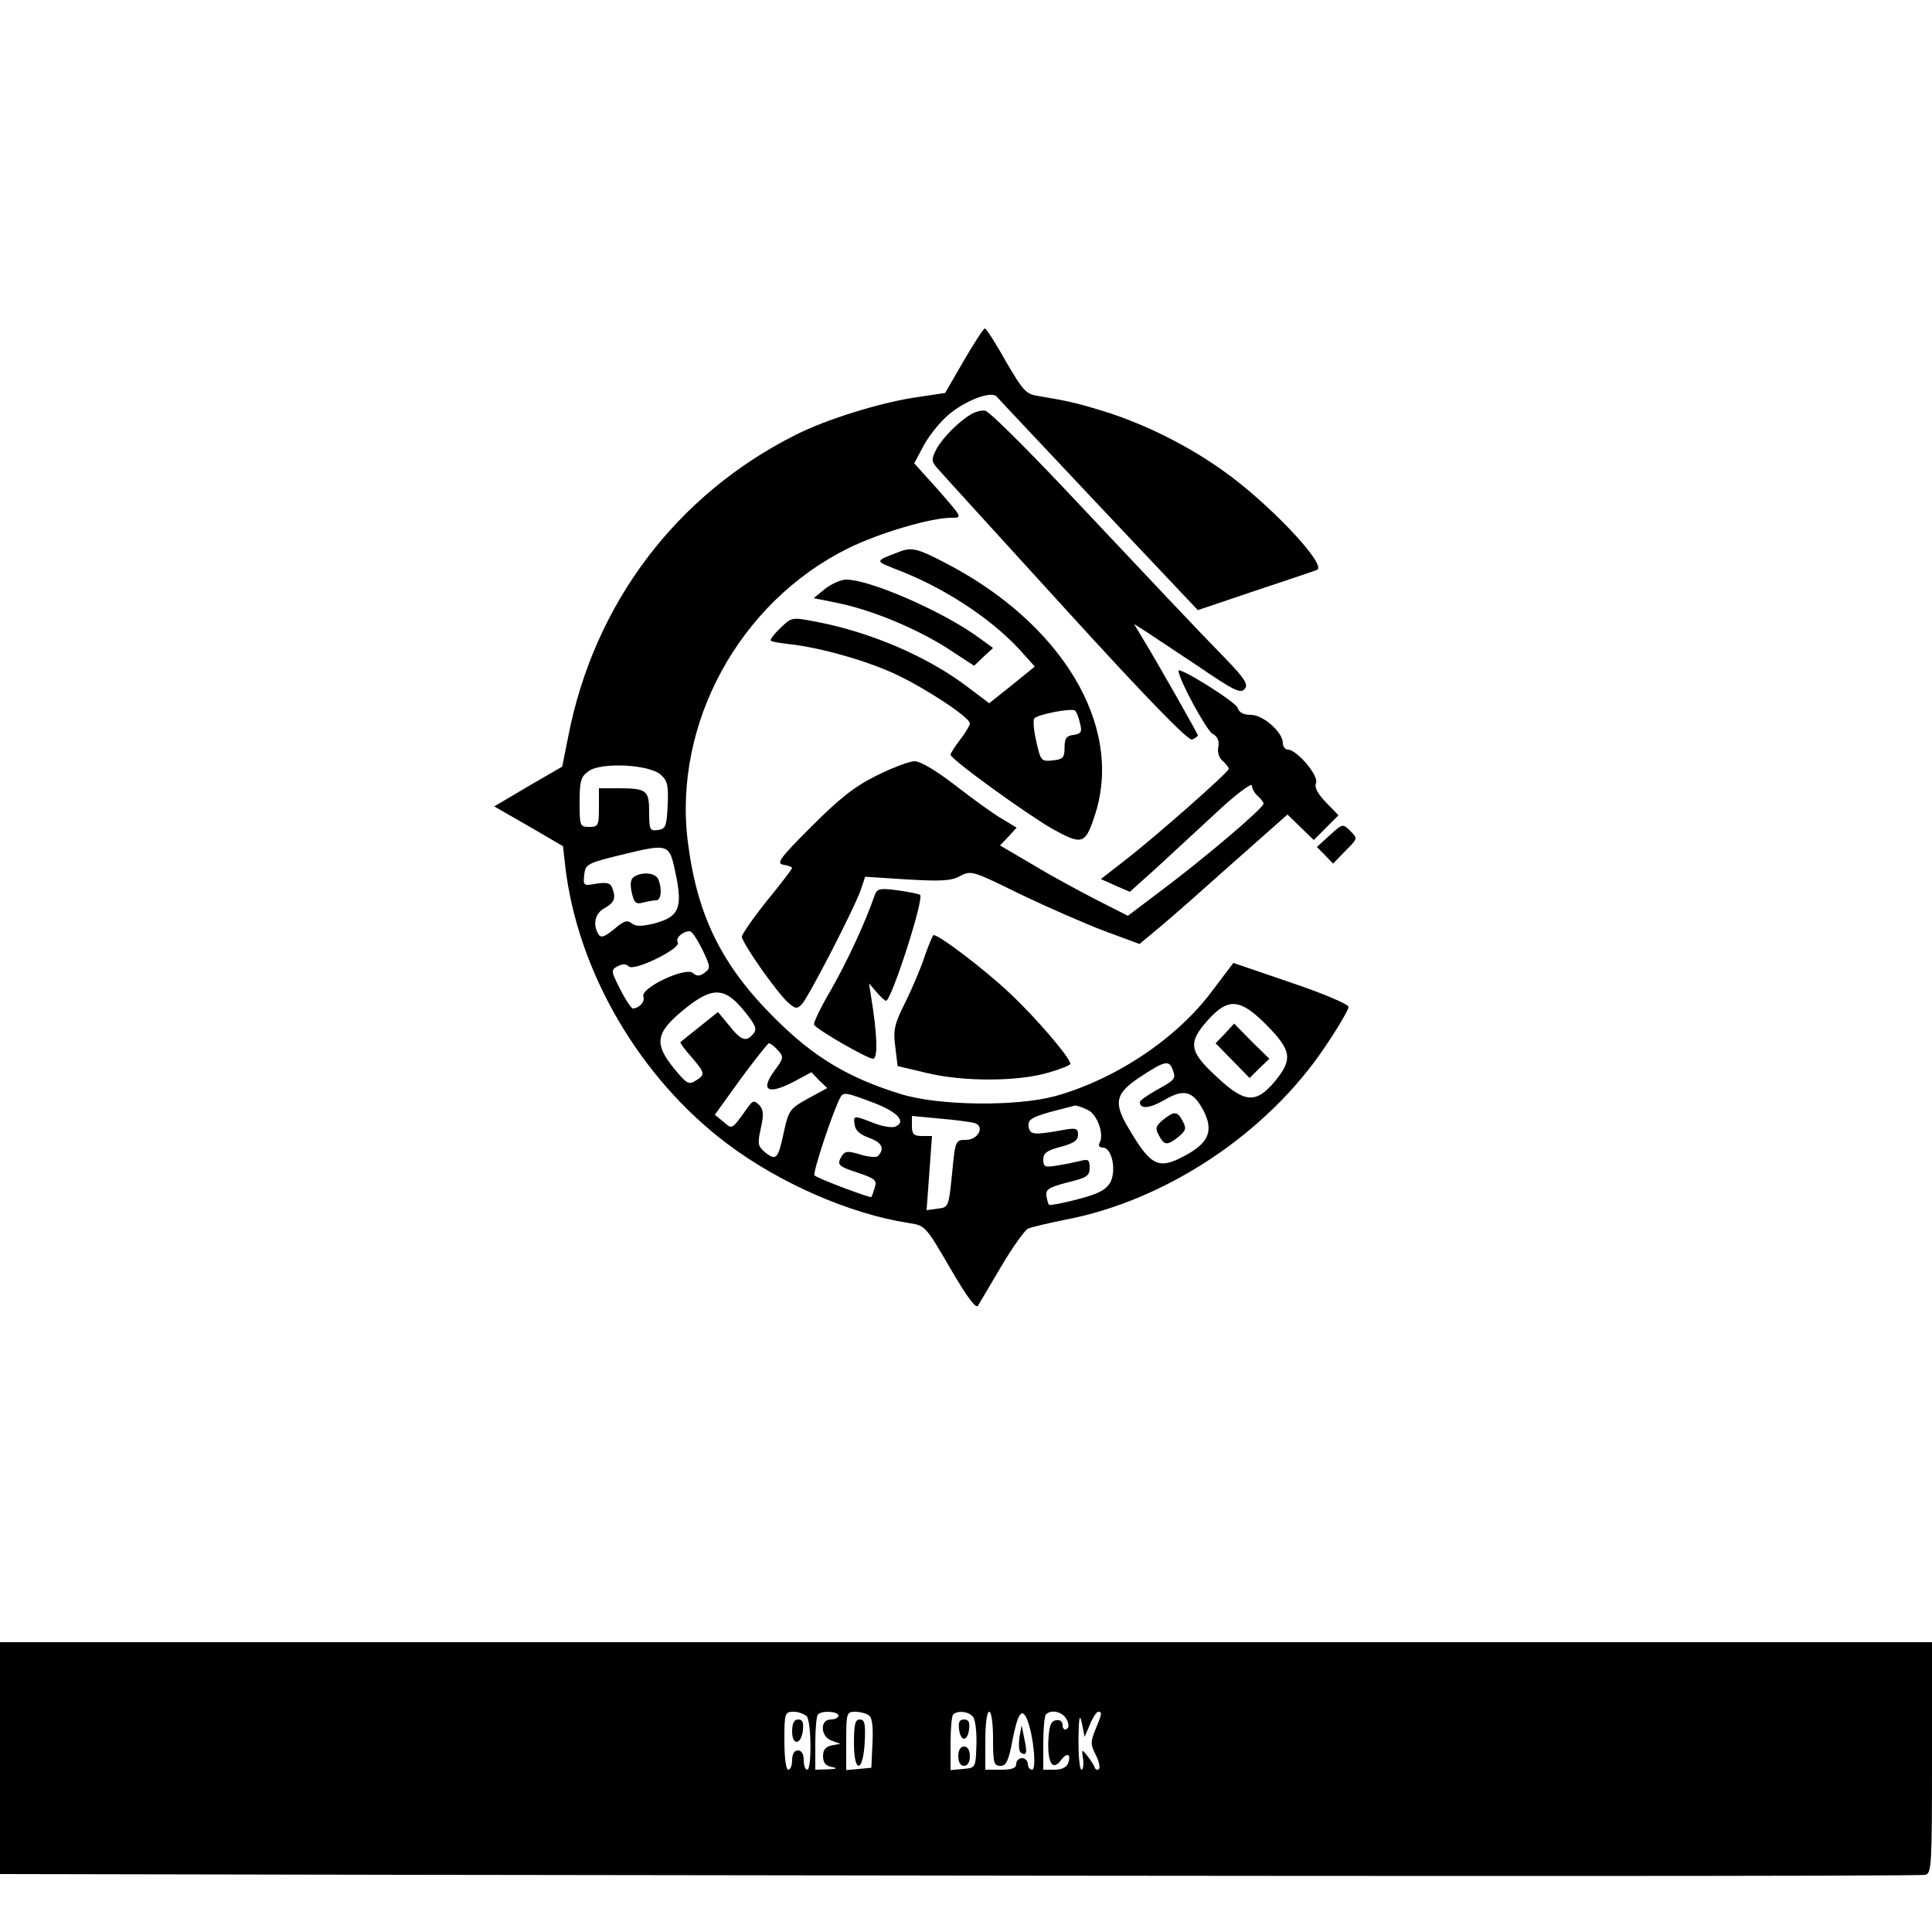 <?xml version="1.0" standalone="no"?>
<!DOCTYPE svg PUBLIC "-//W3C//DTD SVG 20010904//EN"
 "http://www.w3.org/TR/2001/REC-SVG-20010904/DTD/svg10.dtd">
<svg version="1.0" xmlns="http://www.w3.org/2000/svg"
 width="500pt" height="500pt" viewBox="0 0 500 500"
 preserveAspectRatio="xMidYMid meet">
<g transform="translate(0,500) scale(0.1,-0.1)"
fill="#000000" stroke="none">
<path d="M2494 4066 l-48 -83 -80 -12 c-91 -14 -230 -57 -308 -97 -308 -155
-520 -436 -587 -778 l-16 -80 -88 -51 -88 -52 89 -51 89 -52 6 -53 c32 -272
193 -547 419 -717 135 -102 319 -182 469 -205 44 -7 44 -7 108 -117 45 -77 67
-106 72 -97 5 8 32 54 61 103 29 49 60 92 68 96 8 4 51 14 95 23 261 49 525
224 675 449 33 49 60 95 60 102 0 7 -63 34 -149 63 l-149 51 -53 -70 c-92
-125 -251 -231 -409 -275 -101 -27 -302 -25 -400 6 -136 42 -225 96 -325 196
-138 137 -201 266 -225 457 -38 306 134 620 415 759 81 40 214 79 267 79 29 0
29 0 -33 71 l-63 70 24 45 c13 25 42 61 64 80 43 37 111 63 125 48 4 -5 123
-131 264 -281 l257 -272 148 50 c81 27 153 51 160 54 29 11 -125 174 -243 257
-91 65 -200 119 -300 151 -77 24 -99 29 -177 42 -33 5 -40 13 -85 90 -26 47
-51 85 -54 85 -4 0 -28 -38 -55 -84z m-784 -1071 c18 -16 20 -28 18 -79 -3
-55 -5 -61 -25 -64 -21 -3 -23 0 -23 46 0 57 -6 62 -81 62 l-49 0 0 -50 c0
-47 -2 -50 -25 -50 -24 0 -25 2 -25 64 0 54 3 66 23 80 32 24 157 18 187 -9z
m39 -258 c18 -87 8 -110 -56 -127 -34 -8 -48 -8 -59 1 -11 9 -21 5 -45 -16
-25 -20 -34 -23 -40 -13 -16 25 -9 55 16 68 25 14 30 26 19 53 -4 12 -15 14
-41 10 -33 -6 -34 -5 -31 23 3 27 7 30 93 51 128 31 127 31 144 -50z m69 -195
c21 -44 21 -48 6 -59 -13 -10 -21 -10 -31 -1 -20 16 -136 -39 -128 -61 5 -13
-10 -30 -27 -31 -4 0 -19 22 -33 50 -24 47 -24 50 -7 59 13 7 22 7 29 0 14
-14 137 47 127 62 -7 11 13 29 31 29 6 0 20 -22 33 -48z m107 -157 c30 -37 35
-48 25 -60 -19 -23 -32 -18 -63 21 l-29 35 -46 -37 c-26 -21 -49 -39 -51 -41
-2 -1 10 -18 28 -38 36 -42 37 -46 11 -62 -17 -11 -23 -8 -55 31 -52 64 -49
92 21 150 76 63 108 63 159 1z m1354 -39 c64 -65 67 -88 20 -145 -49 -58 -78
-56 -151 13 -71 65 -74 88 -22 146 53 59 84 56 153 -14z m-1266 -64 c16 -17
15 -21 -8 -52 -39 -53 -18 -65 52 -28 l43 23 20 -21 21 -20 -50 -27 c-47 -26
-50 -31 -62 -85 -15 -71 -20 -77 -48 -55 -20 17 -21 22 -12 63 8 36 7 48 -4
60 -13 13 -17 12 -29 -5 -44 -61 -40 -58 -64 -38 l-22 18 67 93 c37 50 70 92
73 92 4 0 14 -8 23 -18z m1021 -48 c10 -26 8 -28 -39 -54 -25 -14 -45 -28 -45
-32 0 -19 25 -17 63 5 51 30 74 24 101 -26 26 -50 16 -81 -37 -112 -77 -44
-96 -37 -155 63 -42 69 -36 93 32 137 58 38 71 42 80 19z m-773 -88 c63 -24
86 -50 55 -62 -9 -3 -34 1 -56 10 -51 20 -52 20 -48 -6 2 -14 15 -25 38 -33
33 -12 40 -28 22 -47 -4 -4 -25 -2 -45 4 -32 10 -40 9 -48 -3 -14 -23 -11 -27
41 -44 45 -15 50 -20 44 -38 -4 -12 -7 -23 -9 -25 -3 -3 -139 48 -147 56 -6 6
51 176 68 204 8 12 16 10 85 -16z m553 -18 c26 -11 45 -65 31 -87 -3 -6 1 -11
9 -11 24 0 36 -60 19 -91 -12 -19 -31 -29 -85 -43 -38 -10 -71 -16 -73 -14 -2
1 -5 12 -7 23 -2 17 6 22 55 35 50 12 57 17 57 38 0 20 -4 23 -22 18 -13 -3
-40 -9 -60 -12 -34 -6 -38 -4 -38 15 0 17 10 24 45 33 34 9 45 17 45 31 0 17
-5 19 -42 12 -73 -13 -83 -12 -86 10 -2 17 7 23 55 37 32 8 61 16 65 17 4 0
18 -4 32 -11z m-293 -34 c29 -8 11 -44 -21 -44 -27 0 -28 -1 -36 -87 -9 -87
-9 -88 -38 -91 l-28 -4 7 96 7 96 -26 0 c-21 0 -26 5 -26 26 l0 26 73 -7 c39
-3 79 -9 88 -11z"/>
<path d="M1641 2731 c-9 -6 -11 -18 -6 -41 6 -26 11 -31 28 -26 12 3 28 6 35
6 13 0 16 28 6 54 -7 17 -41 21 -63 7z"/>
<path d="M3170 2325 l-24 -25 44 -45 44 -45 25 25 26 25 -46 45 -45 46 -24
-26z"/>
<path d="M3010 2102 c-19 -16 -21 -22 -11 -40 14 -27 22 -27 51 -4 19 16 21
22 11 40 -14 27 -22 27 -51 4z"/>
<path d="M2515 3929 c-33 -19 -76 -62 -92 -92 -13 -26 -13 -31 4 -50 10 -12
159 -175 331 -364 214 -235 317 -340 327 -337 8 4 15 8 15 11 0 4 -101 182
-144 253 l-21 35 30 -19 c17 -11 78 -52 137 -91 91 -62 109 -71 119 -58 10 11
2 25 -47 76 -81 83 -194 203 -419 442 -104 110 -196 201 -205 202 -8 2 -24 -2
-35 -8z"/>
<path d="M2330 3573 c-70 -27 -70 -23 6 -53 122 -49 244 -132 315 -215 l27
-30 -59 -48 -59 -47 -53 40 c-104 80 -253 144 -395 171 -63 12 -63 12 -92 -16
-17 -16 -28 -31 -25 -33 2 -3 24 -6 47 -9 78 -8 202 -43 276 -78 79 -37 192
-112 192 -127 0 -5 -11 -24 -25 -42 -14 -18 -25 -36 -25 -39 0 -12 197 -154
265 -193 77 -42 84 -40 110 41 72 229 -88 494 -392 650 -67 35 -84 39 -113 28z
m465 -445 c6 -22 3 -27 -17 -30 -18 -2 -23 -9 -23 -33 0 -26 -4 -30 -31 -33
-29 -3 -31 -1 -42 49 -7 29 -9 56 -5 60 11 11 97 27 105 20 4 -3 10 -18 13
-33z"/>
<path d="M2135 3476 l-29 -24 59 -12 c90 -18 203 -65 284 -116 l72 -47 24 23
25 23 -33 24 c-89 67 -284 153 -347 153 -14 0 -38 -11 -55 -24z"/>
<path d="M3050 3264 c0 -21 72 -154 88 -163 13 -7 18 -18 15 -34 -3 -14 2 -29
11 -36 9 -8 16 -17 16 -21 0 -8 -190 -176 -273 -240 l-58 -45 38 -17 37 -16
68 61 c37 34 108 100 158 146 49 46 90 76 90 68 0 -8 7 -20 15 -27 8 -7 15
-16 15 -20 0 -11 -154 -142 -261 -222 l-90 -68 -79 40 c-43 22 -117 62 -165
91 l-87 51 22 23 21 23 -38 23 c-21 12 -75 51 -120 86 -49 38 -91 63 -106 63
-13 0 -58 -17 -98 -37 -57 -28 -96 -59 -169 -132 -83 -83 -92 -96 -72 -99 12
-2 22 -6 22 -8 0 -3 -29 -41 -65 -85 -36 -45 -65 -87 -65 -93 0 -16 90 -144
119 -170 19 -17 24 -18 36 -5 17 17 137 250 153 297 l11 33 109 -7 c87 -5 114
-4 137 9 29 15 33 13 155 -47 69 -33 167 -76 217 -95 l92 -34 53 44 c29 24
115 100 191 168 l139 123 34 -33 34 -33 32 32 32 32 -32 33 c-22 23 -31 39
-26 51 7 19 -50 86 -73 86 -7 0 -13 8 -13 17 0 28 -51 73 -83 73 -19 0 -30 6
-34 18 -4 15 -153 108 -153 96z"/>
<path d="M3441 2838 l-33 -30 21 -21 21 -22 32 33 c32 32 32 32 13 51 -20 20
-20 20 -54 -11z"/>
<path d="M2264 2684 c-26 -75 -72 -173 -113 -245 -27 -46 -47 -87 -44 -91 7
-13 138 -88 152 -88 14 0 11 66 -5 163 l-5 32 19 -22 c11 -13 22 -23 25 -23
14 0 100 267 88 274 -4 3 -30 8 -59 12 -45 6 -52 4 -58 -12z"/>
<path d="M2394 2528 c-9 -29 -32 -83 -50 -120 -29 -57 -33 -73 -27 -117 l6
-50 76 -18 c96 -23 236 -22 314 1 31 9 57 19 57 23 0 15 -88 118 -155 181 -62
59 -183 152 -199 152 -2 0 -12 -24 -22 -52z"/>
<path d="M0 450 l0 -300 1048 -2 c2491 -4 3918 -4 3935 0 16 4 17 27 17 303
l0 299 -2500 0 -2500 0 0 -300z m2088 108 c12 -16 13 -138 1 -138 -5 0 -9 11
-9 25 0 16 -6 25 -15 25 -9 0 -15 -9 -15 -25 0 -14 -4 -25 -10 -25 -6 0 -10
32 -10 75 0 72 1 75 24 75 13 0 28 -6 34 -12z m82 2 c0 -5 -9 -10 -20 -10 -29
0 -27 -45 3 -55 l22 -8 -22 -4 c-16 -3 -23 -11 -23 -28 0 -17 7 -25 23 -28 16
-3 13 -5 -10 -6 l-33 -1 0 68 c0 38 3 72 7 75 10 11 53 8 53 -3z m78 1 c9 -5
12 -27 10 -72 l-3 -64 -32 -3 -33 -3 0 75 c0 72 1 76 23 76 12 0 28 -4 35 -9z
m270 -4 c6 -6 10 -39 9 -72 -2 -60 -2 -60 -34 -63 l-33 -3 0 69 c0 38 3 72 7
75 11 11 40 8 51 -6z m52 -57 c0 -62 2 -70 19 -70 15 0 21 12 31 65 14 72 25
88 39 53 16 -42 24 -128 12 -128 -6 0 -11 7 -11 15 0 8 -7 15 -15 15 -8 0 -15
-7 -15 -15 0 -11 -11 -15 -40 -15 l-40 0 0 75 c0 43 4 75 10 75 6 0 10 -30 10
-70z m190 51 c7 -13 7 -22 0 -26 -5 -3 -10 1 -10 10 0 10 -7 15 -17 13 -14 -2
-18 -15 -20 -55 -2 -57 12 -77 33 -48 16 21 27 16 18 -9 -4 -10 -17 -16 -35
-16 l-29 0 0 68 c0 38 3 72 7 75 13 14 43 7 53 -12z m61 -13 c7 17 17 32 21
32 11 0 10 -5 -7 -46 -13 -32 -13 -39 1 -66 8 -16 12 -33 8 -36 -4 -4 -9 -2
-11 4 -2 6 -11 20 -19 30 -15 18 -15 18 -11 -8 2 -16 0 -28 -4 -28 -5 0 -8 35
-8 78 1 59 3 69 9 42 l7 -35 14 33z"/>
<path d="M2050 519 c0 -38 24 -35 28 4 2 19 -1 27 -12 27 -11 0 -16 -10 -16
-31z"/>
<path d="M2210 489 c0 -81 24 -77 28 4 2 46 0 57 -13 57 -12 0 -15 -13 -15
-61z"/>
<path d="M2482 525 c4 -33 22 -33 26 0 2 18 -1 25 -13 25 -12 0 -15 -7 -13
-25z"/>
<path d="M2480 455 c0 -16 6 -25 15 -25 9 0 15 9 15 25 0 16 -6 25 -15 25 -9
0 -15 -9 -15 -25z"/>
<path d="M2638 502 c-2 -18 -1 -35 4 -38 15 -9 17 -1 9 36 l-7 35 -6 -33z"/>
</g>
</svg>
